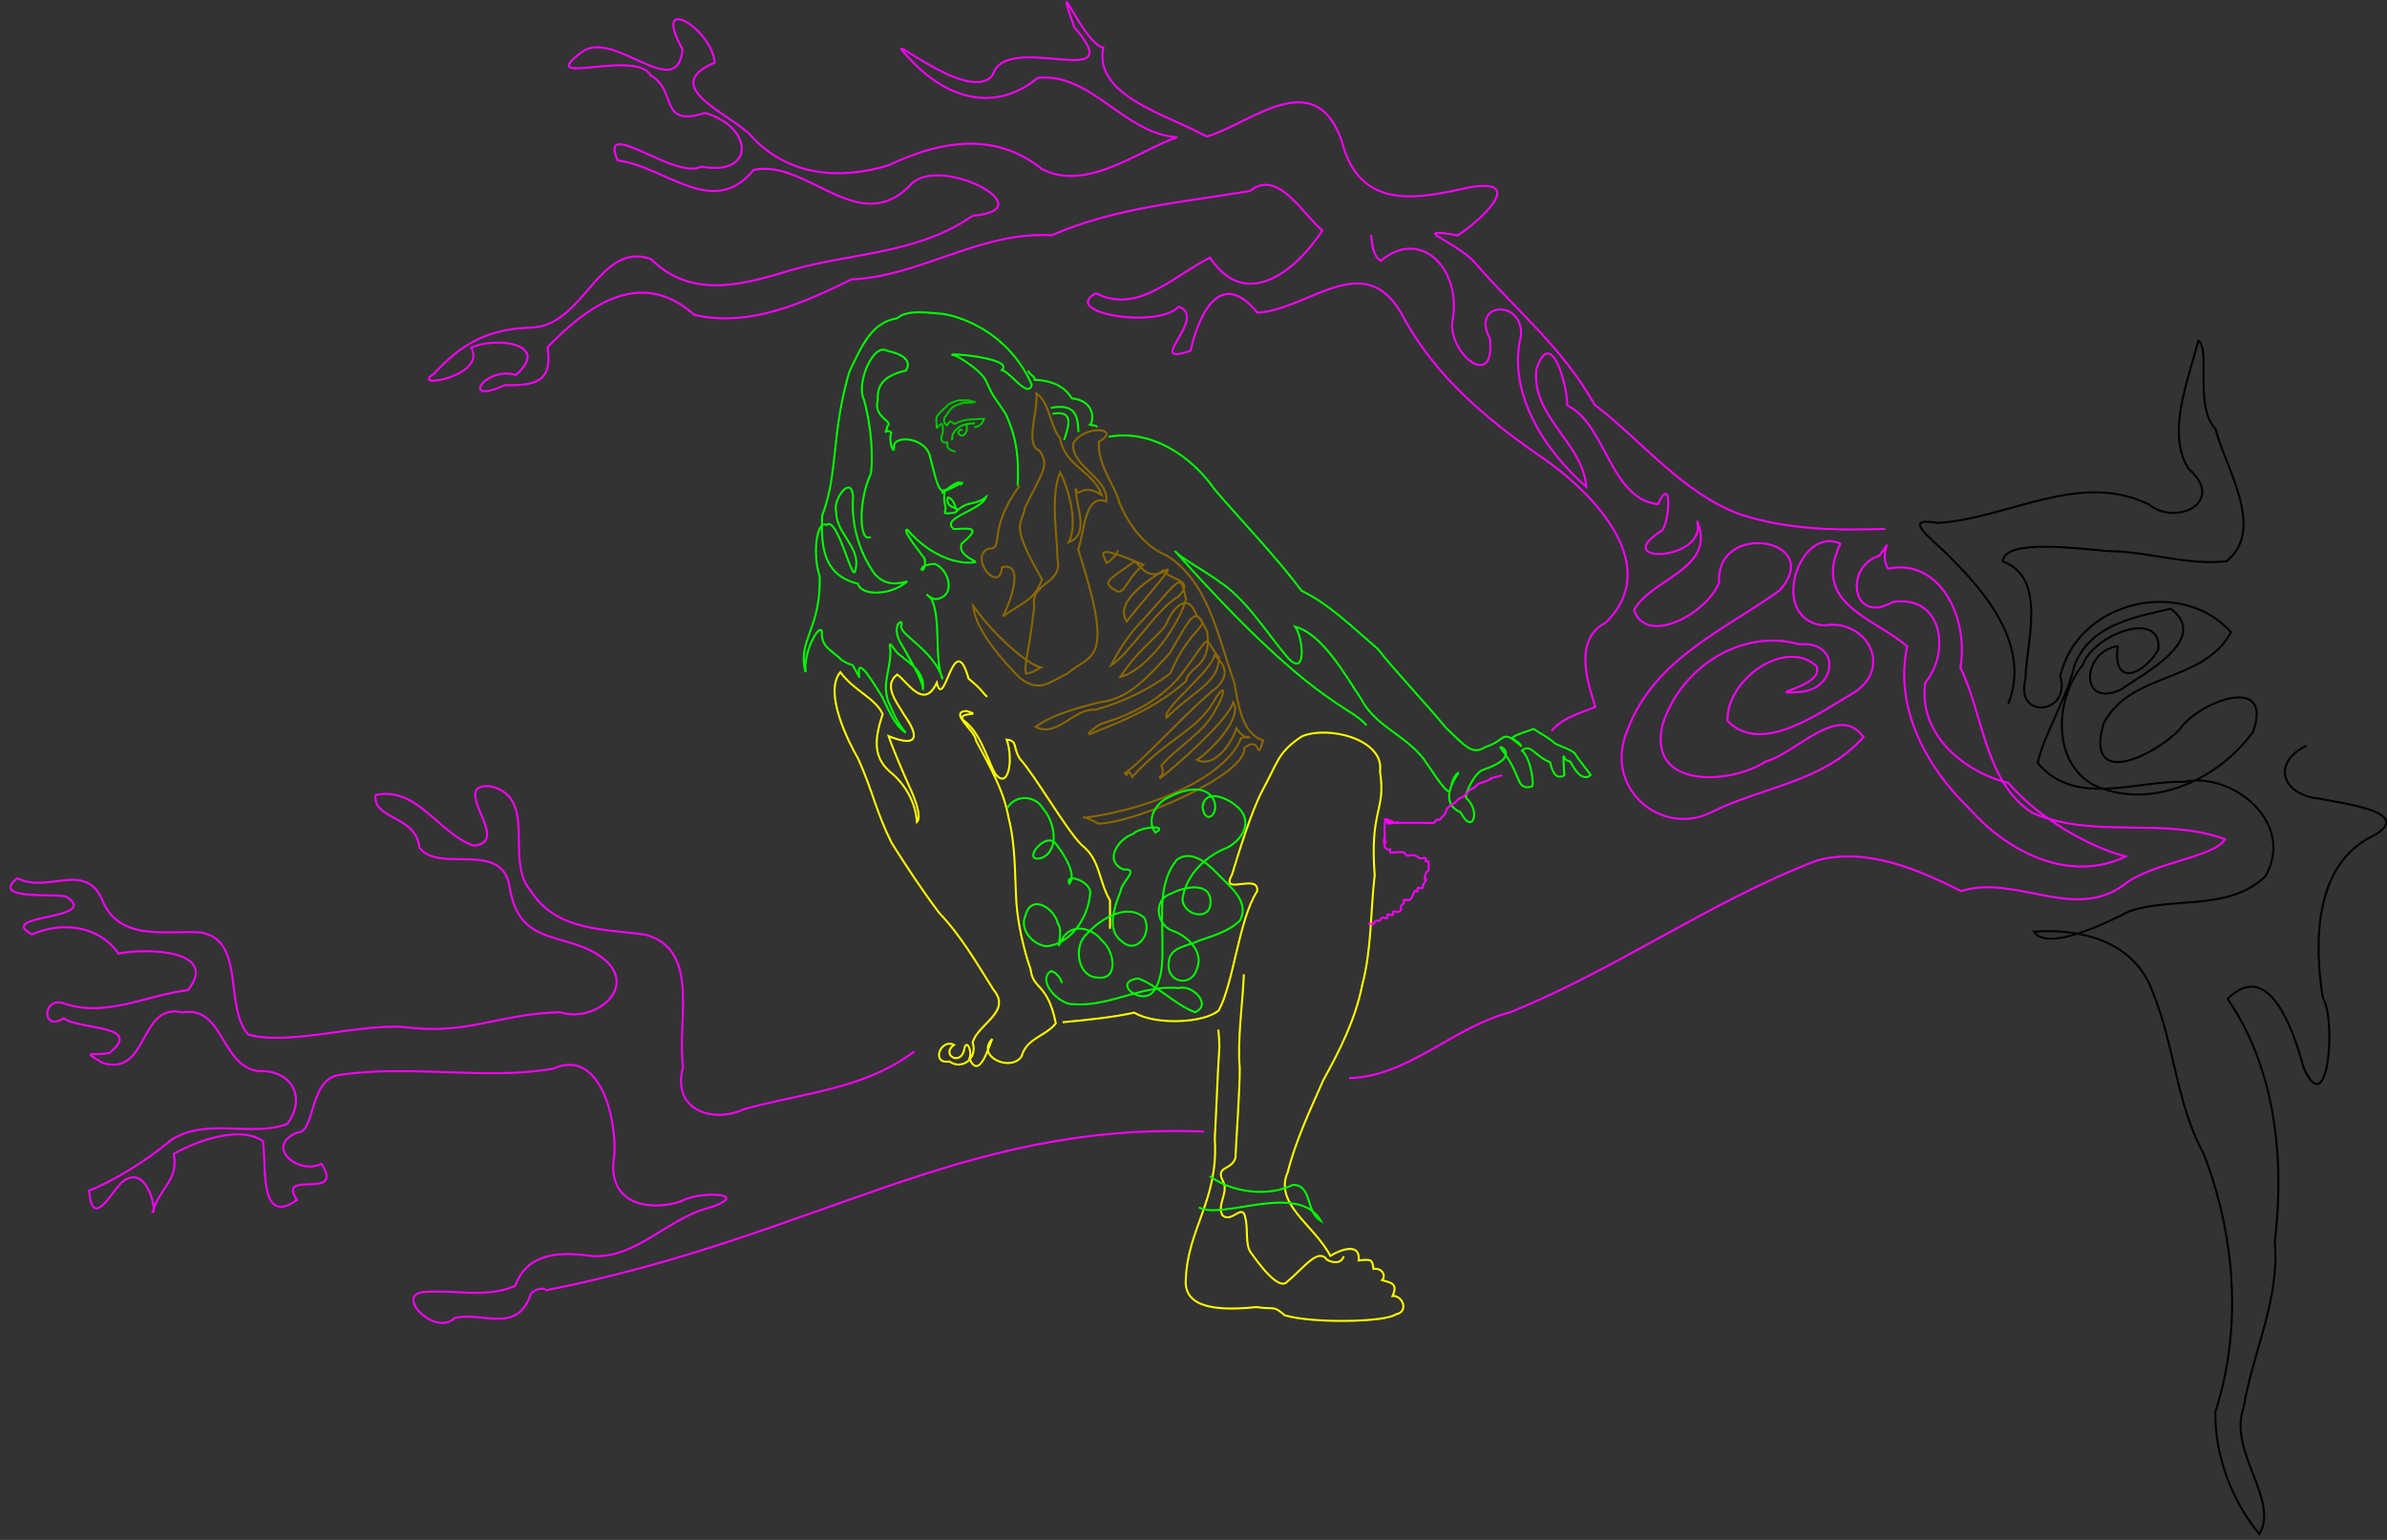 <?xml version="1.0" encoding="UTF-8" standalone="no"?>
<!-- Created with Inkscape (http://www.inkscape.org/) -->

<svg
   xmlns:dc="http://purl.org/dc/elements/1.1/"
   xmlns:cc="http://creativecommons.org/ns#"
   xmlns:rdf="http://www.w3.org/1999/02/22-rdf-syntax-ns#"
   xmlns:svg="http://www.w3.org/2000/svg"
   xmlns="http://www.w3.org/2000/svg"
   version="1.1"
   width="775"
   height="500"
   id="svg2">
  <rect width="100%" height="100%" fill="#333333" stroke="none"/>
  <defs
     id="defs4" />
  <g
     transform="translate(0,-552.362)"
     id="layer1">
    <path
       d="m 282.686,726.629 c -3.611,2.537 -4.315,-11.164 0.105,-20.554 0.66,-5.323 0.204,-15.217 -2.309,-23.991 -2.599,-5.299 3.128,-18.618 7.571,-15.814 4.093,0.87 8.312,2.724 6.103,6.402 -7.902,1.825 -9.418,5.344 -9.159,9.686 -1.617,5.41 5.231,6.871 3.19,8.268 -1.202,3.975 -0.587,0.457 1.191,2.213 -1.081,2.852 1.133,8.3 0.876,4.102 0.747,-3.356 10.067,-2.325 11.608,3.292 1.858,6.87 2.891,13.051 5.027,11.062 -3.808,4.004 4.578,-4.43 5.241,-1.744 1.3,-1.389 -1.566,0.745 -5.414,2.25 -0.547,4.737 0.634,4.444 0.232,6.324 -0.78,1.322 0.854,0.92 3.01,0.691 3.397,-2.022 -3.23,-0.597 -2.259,-4.895 1.97,0.157 2.478,3.378 2.971,4.299 3.804,-3.501 5.913,-1.585 9.472,-4.48 -1.449,4.361 -14.873,6.691 -10.547,10.355 2.726,0.293 10.751,-1.784 2.639,4.764 -1.818,4.686 8.11,6.215 2.886,6.164 -4.032,0.291 -12.743,-1.648 -20.506,-10.644 -2.273,-0.366 5.108,8.426 5.678,9.574 0.465,6.665 -4.374,1.901 3.179,1.504 4.681,1.772 7.034,10.441 0.647,11.41 -2.186,0.233 -4.741,-3.158 -1.783,-0.116 3.363,5.959 0.863,20.027 3.732,26.143 -2.872,-9.728 -15.071,-14.865 -13.31,-17.653 0.324,-2.25 -3.069,-0.107 -0.849,4.95 2.71,4.867 8.276,13.87 7.709,16.244 0.912,-5.584 -3.842,-8.439 -7.32,-11.289 -2.357,-1.465 -3.954,-6.592 -3.187,-1.175 -0.091,6.364 -2.715,9.908 -0.745,16.088 1.152,2.276 2.138,5.929 5.712,10.241 -3.835,-2.6 -5.565,-7.577 -7.677,-11.705 -1.897,-2.995 -8.84,-15.061 -7.345,-6.243 -3.697,-6.591 -0.779,-2.499 -5.652,-5.596 -4.143,-3.923 -6.646,-4.103 -6.589,-9.467 -0.796,-2.375 -5.933,6.237 -5.253,13.333 -2.79,-10.513 5.04,-13.838 4.578,-31.16 -2.376,-6.768 -1.037,-18.345 2.162,-16.654 3.717,-3.379 8.858,20.894 9.481,14.314 1.821,-6.917 -6.414,-11.644 -6.263,-18.473 -1.366,-3.744 4.835,-12.52 5.45,-5.13 -0.576,8.741 1.604,17.333 6.803,24.938 2.811,3.317 6.088,4.056 10.796,2.683 -5.175,4.574 -14.845,4.894 -16.021,0.761 -11.383,-2.824 -12,-12.189 -11.614,-22.13 5.279,-13.542 2.839,-26.283 8.824,-46.692 4.177,-8.648 7.149,-15.955 15.566,-17.395 3.292,-3.049 11.13,-1.586 13.963,-1.492 4.012,0.297 21.487,4.529 29.703,23.079 -1.244,5.186 -8.206,-6.005 -10.021,-4.487 5.968,-4.403 -21.927,-6.246 -14.659,-4.926 1.982,0.986 9.181,5.329 10.286,9.196 2.014,4.622 2.817,4.758 6.089,9.992 3.512,8.033 4.163,14.131 3.724,23.052"
       id="path3022"
       style="fill:none;stroke:#00ff00;stroke-width:0.648px;stroke-linecap:butt;stroke-linejoin:miter;stroke-opacity:1" />
    <path
       d="m 331.046,710.096 c -10.779,14.463 -4.72,20.702 -10.119,20.425 -6.645,2.721 3.641,15.163 4.406,5.985 7.906,-1.724 2.099,12.665 0.266,16.014 6.706,-4.864 10.131,-5.032 12.722,-12.066 -10.934,-18.862 -6.335,-17.537 -5.598,-23.149 5.582,-11.596 8.268,-13.798 4.731,-18.633 -4.778,-2.027 -0.492,-11.917 -0.957,-18.539 4.382,2.913 4.275,10.368 7.69,14.539 1.578,9.176 10.677,10.51 13.504,18.371 -7.125,-4.287 -7.257,1.71 -8.443,-2.109 -0.017,5.614 4.78,14.9 -2.302,17.513 2.775,-4.852 0.941,-15.263 -2.699,-22.737 -3.373,7.528 -0.936,20.725 -0.919,28.267 1.98,7.935 -8.93,7.426 -7.524,15.242 -2.084,17.443 -3.213,17.891 -2.73,21.864 2.369,-0.196 3.334,-1.345 4.771,-1.996 -5.153,-1.454 -16.034,-11.602 -21.87,-20.016 0.702,8.143 10.229,18.402 15.069,23.362 6.612,5.182 9.744,1.263 15.501,-1.361 7.609,-6.738 15.732,-2.586 3.502,-40.334 2.028,-5.125 2.011,-18.401 9.137,-15.519 0.988,-7.593 -11.441,-11.275 -10.729,-18.81 3.388,-6.338 16.145,-5.067 8.31,-0.602 -0.304,8.117 5.08,13.62 6.743,19.992 3.178,7.263 8.133,13.998 15.241,16.925 13.402,8.261 16.467,25.598 21.952,41.175 1.42,7.27 2.419,16.634 9.427,18.895 -2.52,8 -0.367,-2.086 -6.143,2.404 0.964,8.38 -34.318,24.126 -47.314,24.607 -4.978,-2.752 -5.862,-1.965 -4.002,-1.983 24.186,-3.41 45.849,-14.257 50.256,-25.761 4.974,-1.736 2.151,2.237 -1.499,-3.212 -1.311,4.66 -7.25,13.149 -12.774,10.215 3.641,-2.186 15.192,-13.563 11.725,-18.714 -1.258,5.689 -19.873,21.871 -23.672,24.647 -0.607,-1.048 1.765,-0.253 0.39,-4.046 5.23,-6.269 14.266,-10.827 17.807,-18.668 1.826,-2.673 3.934,-9.208 -0.063,-3.486 -5.61,10.757 -15.712,13.055 -27.258,25.824 -1.665,-3.856 -1.141,0.914 -2.341,-1.231 4.903,-3.003 21.094,-21.02 30.023,-28.001 4.488,-4.56 1.596,-7.9 -0.945,-10.258 -1.276,5.642 -17.092,17.202 -15.571,20.266 9.354,-9.229 16.813,-11.138 17.059,-19.557 -5.693,-6.533 -1.303,-9.115 -12.558,5.93 -6.585,7.839 -15.661,12.566 -24.954,15.343 -2.487,0.764 -7.725,5.349 -2.753,2.895 9.866,-3.861 20.375,-8.36 29.524,-16.442 0.8,-5.049 8.481,-4.466 6.887,-16.091 -3.967,-8.099 -4.198,-6.785 -12.027,6.796 -6.675,7.254 -13.371,15.309 -23.096,16.13 -6.787,1.919 -14.822,3.678 -20.584,8.023 7.207,3.455 12.333,-6.161 19.409,-5.599 8.564,-2.412 17.122,-6.382 24.306,-11.792 6.907,-16.172 13.744,-14.966 8.551,-18.813 -2.877,-7.996 -7.499,-2.378 -9.427,1.781 -1.393,4.201 -8.295,7.412 -15.362,18.179 9.293,-2.54 19.324,-17.473 21.337,-25.27 -1.954,-8.403 -0.996,-7.717 -13.771,6.553 -3.206,3.108 -6.747,7.595 -10.58,14.941 5.969,-3.651 15.457,-18.963 21.751,-22.244 5.765,-5.753 -2.099,-5.062 -4.788,-8.601 -3.16,2.293 -16.309,9.849 -11.851,16.571 4.884,-6.412 17.903,-20.583 11.752,-15.949 -5.189,1.932 -6.457,-1.202 -9.203,-3.499 -8.429,5.991 -11.29,6.805 -5.44,9.78 2.543,0.145 2.556,-3.603 8.283,-8.771 -16.053,-6.678 -13.296,-3.969 -11.929,-0.51 0.744,-0.192 4.125,-3.497 3.51,-4.118"
       id="path4534"
       style="fill:none;stroke:#8b6700;stroke-width:0.648px;stroke-linecap:butt;stroke-linejoin:miter;stroke-opacity:1" />
    <path
       d="m 309.083,695.323 c 0.135,-0.607 -0.009,-1.417 0.303,-1.955 1.792,-3.44 5.254,-3.555 7.195,-3.538 -0.479,0.012 -2.525,0.021 -2.789,0.46 0.621,2.445 -1.055,4.414 -2.431,3.045 -0.286,-0.314 -0.226,-0.901 0.112,-1.144 0.139,-0.407 0.785,-0.397 0.89,0.033"
       id="path4547"
       style="fill:none;stroke:#00c900;stroke-width:0.648px;stroke-linecap:butt;stroke-linejoin:miter;stroke-opacity:1" />
    <path
       d="m 310.233,699.02 c -4.167,-1.016 -1.984,-3.057 -2.785,-3.044 -2.897,0.566 -1.474,-2.489 -1.374,-3.113 0.022,-0.882 0.267,-2.575 -0.436,-2.932 -0.528,0.339 -1.598,1.869 -1.519,1.145 -0.284,-3.597 0.006,-3.331 0.396,-3.925 1.175,-1.562 1.99,-1.899 3.296,-3.335 0.789,-0.649 3.165,-1.567 4.09,-1.48 1.032,0.015 2.069,-0.055 3.096,0.086 0.541,-0.455 -0.776,0.308 1.685,0.425 -0.822,0.283 -3.032,0.296 -3.877,0.314 -1.698,0.499 -3.347,1.007 -4.077,1.988 -1.05,1.155 -0.923,1.442 -1.937,2.631 -0.573,0.883 -0.279,2.332 0.707,2.698 1.49,-2.76 1.87,0.069 2.571,-0.546 1.944,-0.944 4.087,-1.53 6.227,-1.391 0.806,-0.022 1.944,-0.255 3.224,-0.172 -0.193,0.658 -1.175,2.742 -3.245,2.641"
       id="path4797"
       style="fill:none;stroke:#00c200;stroke-width:0.648px;stroke-linecap:butt;stroke-linejoin:miter;stroke-opacity:1" />
    <path
       d="m 341.701,686.716 c 6.771,-1.104 5.614,3.09 3.774,8.557"
       id="path4821"
       style="fill:none;stroke:#00ff00;stroke-width:0.648px;stroke-linecap:butt;stroke-linejoin:miter;stroke-opacity:1" />
    <path
       d="m 341.146,684.788 c 8.062,-1.508 8.845,2.703 8.991,7.833"
       id="path4846"
       style="fill:none;stroke:#00ff00;stroke-width:0.648px;stroke-linecap:butt;stroke-linejoin:miter;stroke-opacity:1" />
    <path
       d="m 333.821,672.617 c 0.188,1.433 2.079,1.602 2.162,3.09 6.537,0.254 9.985,2.733 11.999,5.972 8.257,0.985 6.893,8.066 5.932,8.607 0.736,0.374 1.803,-0.085 2.327,0.77"
       id="path4866"
       style="fill:none;stroke:#00ff00;stroke-width:0.648px;stroke-linecap:butt;stroke-linejoin:miter;stroke-opacity:1" />
    <path
       d="m 359.904,694.188 c 13.529,-2.519 26.733,5.883 34.662,17.352 9.083,10.495 20.361,22.343 28.038,32.64 8.793,4.289 15.97,11.324 24.805,18.961 5.218,6.788 17.172,19.413 21.938,25.405 6.313,6.032 8.715,9.181 12.882,6.365 7.15,-2.188 5.012,-6.239 11.785,-0.147 -1.524,-3.276 -7.411,-1.86 3.902,-5.72 2.61,1.769 4.195,2.347 6.803,4.574 0.889,0.76 5.351,2.052 6.56,3.309 1.326,2.227 4.423,5.932 5.17,7.055 -1.023,1.084 -3.564,1.752 -6.495,-4.22 -0.207,-0.422 -1.459,0.137 -2.346,-2.02 0.153,2.973 0.118,4.931 0.305,6.379 -2.988,1.679 -4.042,-1.766 -4.628,-4.235 -4.941,-2.023 -6.344,-6.194 -9.116,-3.855 3.076,3.009 4.015,11.514 3.165,11.715 -5.338,1.4 -3.111,-3.791 -9.987,-12.305 -1.658,-2.053 7.708,2.389 -5.925,6.923 -2.395,0.797 -5.934,7.383 -5.398,9.142 4.768,3.856 2.227,12.449 -1.78,4.639 -6.359,-2.742 -3.277,-9.188 -0.617,-12.927 -5.024,3.244 0.887,13.882 -11.439,-4.517 -6.155,-7.849 -15.723,-10.532 -20.367,-19.592 -4.973,-7.404 -12.439,-20.912 -21.293,-23.258 2.636,3.675 3.828,17.224 -2.661,9.787 -6.842,-8.144 -13.301,-18.806 -22.021,-24.432 -2.97,-2.436 -13.025,-7.95 -14.413,-9.989 45.042,50.691 56.846,50.046 62.251,56.695"
       id="path4885"
       style="fill:none;stroke:#00ff00;stroke-width:0.648px;stroke-linecap:butt;stroke-linejoin:miter;stroke-opacity:1" />
    <path
       d="m 360.385,853.939 c 0,-3.068 0,-6.135 0,-9.203 -3.927,-6.931 -3.041,-13.13 -9.235,-18.053 -5.043,-4.961 -15.257,-22.872 -20.022,-27.938 -2.41,-3.808 -0.59,-5.844 -4.278,-6.23 2.396,6.944 0.308,16.897 -3.914,10.762 -3,-5.988 -4.768,-13.185 -10.277,-17.172 -1.833,-2.829 7.102,-1.109 1.106,-2.904 -5.945,0.385 2.955,6.451 3.134,9.648 4.225,7.98 8.947,15.855 10.564,25.055 2.318,9.037 1.971,18.443 2.54,27.696 0.536,6.874 2.37,15.129 4.611,21.497 0.783,6.821 5.456,4.094 8.186,17.54 -3.144,4.096 -9.559,4.827 -11.096,10.679 -3.446,5.314 -15.046,0.11 -9.531,-5.636 -1.264,2.822 -4.256,13.569 -7.442,6.405 1.093,-2.334 -1.102,-7.213 -1.776,-2.468 -1.43,4.812 -7.466,1.138 -3.221,-1.997 -4.458,-2.186 -7.518,6.41 -1.501,5.393 4.082,2.94 9.288,-0.999 7.559,-6.146 1.668,-6.055 12.872,-9.96 6.763,-17.154 -5.428,-8.606 -10.556,-17.556 -17.526,-24.824 -5.522,-7.287 -10.626,-15.064 -15.531,-22.84 -5.156,-10.398 -6.103,-16.723 -10.846,-27.28 -3.281,-5.654 -11.282,-21.647 -5.821,-28.154 4.61,6.214 11.474,8.449 13.754,13.611 -2.217,6.829 -3.707,13.462 2.338,18.695 5.041,4.096 8.287,9.827 8.788,16.355 1.721,-1.738 -0.966,-8.414 -2.45,-11.473 -1.926,-4.385 -5.227,-11.885 -6.747,-16.413 9.942,3.97 9.833,-0.169 5.017,-6.93 -2.07,-3.753 -7.065,-9.418 -2.217,-13.077 3.396,2.397 8.628,11.728 12.838,2.671 2.472,9.718 5.543,-18.358 10.32,-1.355 4.843,4.011 3.95,4.034 6.04,5.911"
       id="path4895"
       style="fill:none;stroke:#ffff00;stroke-width:0.648px;stroke-linecap:butt;stroke-linejoin:miter;stroke-opacity:1" />
    <path
       d="m 345.002,884.276 c 8.585,-0.796 16.432,-1.626 23.279,-3.11 6.831,4.106 22.64,3.448 27.416,-0.722 4.966,-9.243 6.494,-29.564 12.473,-38.693 0.784,-6.131 -12.188,1.669 -8.227,-5.224 2.385,-7.703 6.237,-20.525 10.006,-27.626 4.834,-8.753 4.77,-12.209 12.759,-17.455 8.662,-3.627 26.842,1.026 25.342,11.361 2.032,12.964 -3.395,12.165 -1.72,33.684 -1.383,12.075 -0.992,24.092 -4.037,35.664 -2.213,11.173 -7.301,21.255 -12.653,30.943 -4.269,9.718 -8.918,19.471 -11.544,29.847 -4.56,10.371 8.577,17.113 13.826,27.201 3.532,-2.197 9.843,-4.322 9.196,1.472 4.325,-0.47 4.39,-0.254 4.809,2.745 2.598,-0.409 4.234,2.016 2.835,3.658 2.922,0.859 5.186,1.093 3.37,5.139 3.22,-0.311 5.452,5.152 1.055,5.958 -3.144,2.496 -26.566,3.062 -36.039,0.321 -3.895,-3.323 -2.764,-1.771 -9.309,-2.68 -12.993,1.379 -23.722,0.177 -22.825,-9.189 0.664,-16.493 10.685,-25.733 9.395,-45.409 0.544,-9.989 0.859,-20.007 1.499,-29.976 -0.032,-1.846 -0.14,-3.693 -0.364,-5.524"
       id="path4903"
       style="fill:none;stroke:#ffff00;stroke-width:0.648px;stroke-linecap:butt;stroke-linejoin:miter;stroke-opacity:1" />
    <path
       d="m 403.857,868.688 c -0.426,10.241 -2.124,20.452 -1.334,30.724 -0.061,8.279 -1.016,20.669 -1.415,28.942 -1.279,4.106 -6.646,2.537 -4.004,7.592 1.937,3.588 -2.198,7.737 -0.157,11.076 3.039,2.609 6.633,-4.366 7.39,0.87 0.967,3.444 -0.198,9.032 2.047,11.524 1.884,2.646 8.81,12.354 11.548,9.093 5.527,-4.547 9.981,-11.129 12.915,-7.121 1.741,1.048 4.626,1.459 5.418,-1.11"
       id="path4917"
       style="fill:none;stroke:#ffff00;stroke-width:0.648px;stroke-linecap:butt;stroke-linejoin:miter;stroke-opacity:1" />
    <path
       d="m 612.079,724.075 c -15.963,0.544 -31.898,0.304 -47.261,-4.758 -18.497,-6.849 -31.581,-23.663 -47.122,-35.565 -10.22,-18.431 -25.63,-30.759 -39.016,-46.316 -6.31,-6.818 -21.767,-11.448 -5.422,-8.649 7.107,-4.517 22.635,-18.707 4.113,-15.645 -16.002,3.459 -35.807,8.504 -41.775,-15.117 -8.777,-24.989 -29.868,-5.269 -43.841,-1.325 -12.623,-7.151 -36.726,-13.037 -33.544,-28.917 -6.391,-0.977 -16.772,-27.755 -9.457,-6.647 19.036,21.948 -22.16,0.837 -26.447,15.593 -8.306,10.916 -42.961,-21.423 -24.286,-2.584 11.59,11.004 26.15,14.044 38.921,3.508 17.248,-1.882 27.972,18.136 45.263,19.278 -11.816,3.865 -29.293,17.99 -43.926,10.312 -15.469,-12.471 -33.537,-8.98 -49.727,-1.229 -15.572,4.723 -32.294,3.765 -44.45,-9.286 -5.798,-6.913 -30.93,-16.053 -12.062,-24.015 -0.807,-10.919 -20.843,-23.219 -10.423,-4.269 -1.737,17.721 -22.346,-6.88 -32.661,0.793 -15.864,11.828 17.376,-1.166 22.244,7.565 8.894,4.885 2.446,17.093 17.722,12.224 15.758,4.574 16.442,20.763 -1.276,17.414 -8.249,4.623 -33.483,-16.704 -27.109,-1.989 15.815,2.011 30.972,19.291 44.181,3.048 17.248,-3.563 33.837,21.946 50.541,5.294 8.627,-11.108 44.972,7.661 20.544,9.61 -17.734,12.378 -38.754,12.001 -58.303,17.471 -15.985,4.866 -32.808,9.884 -46.2,-3.439 -17.06,-5.872 -21.647,22.179 -39.206,22.3 -13.917,0.537 -22.25,5.29 -31.231,15.003 -8.298,5.203 17.407,0.846 12.151,-8.472 7.178,-3.575 26.357,-1.682 14.468,8.859 -10.018,-3.027 -18.388,10.039 -3.569,3.299 9.015,0.069 15.725,-0.415 13.858,-12.319 13.353,-13.814 30.352,-25.95 47.689,-10.499 17.599,4.071 35.177,-3.711 50.979,-11.514 22.355,-0.983 42.139,-15.778 64.997,-14.322 20.668,-9.056 42.766,-10.722 64.4,-14.395 9.065,-7.403 17.232,7.696 23.502,12.81 -8.655,13.382 -25.017,26.3 -36.475,8.815 -12.793,6.539 -23.409,18.34 -37.058,11.596 -11.744,6.302 19.869,11.726 26.929,4.326 9.698,3.684 -11.754,19.779 3.81,14.308 3.107,-13.549 10.381,-26.356 21.696,-12.324 17.285,-1.122 35.584,-22.135 47.791,2.152 10.439,18.758 26.522,32.271 43.281,43.916 15.609,10.3 41.806,35.066 22.049,54.537 -11.187,5.713 -5.227,21.076 -3.402,27.411 -4.938,1.941 -10.483,3.404 -14.207,7.713"
       id="path4930"
       style="fill:none;stroke:#ff00ff;stroke-width:0.648px;stroke-linecap:butt;stroke-linejoin:miter;stroke-opacity:1" />
    <path
       d="m 487.767,804.094 c -7.719,2.095 -0.549,-0.147 -5.328,1.928 -0.869,0.377 -1.827,0.51 -2.664,0.964 -0.374,0.203 -0.54,0.712 -0.888,0.964 -0.551,0.399 -1.246,0.533 -1.776,0.964 -0.67,0.545 -1.106,1.383 -1.776,1.928 -0.529,0.431 -1.225,0.565 -1.776,0.964 -0.348,0.252 -0.553,0.691 -0.888,0.964 -0.854,0.695 -1.909,1.109 -2.664,1.928 -0.468,0.508 -0.521,1.33 -0.888,1.928 -0.232,0.378 -0.592,0.643 -0.888,0.964 -0.296,0.321 -0.514,0.761 -0.888,0.964 -0.265,0.144 -0.623,-0.144 -0.888,0 -0.374,0.203 -0.514,0.761 -0.888,0.964 -0.27,0.147 -2.939,0 -3.552,0 -2.368,0 -4.736,0 -7.104,0 -0.296,0 -0.592,0 -0.888,0 -0.296,0 -0.888,0.321 -0.888,0 0,-0.321 1.184,0 0.888,0 -0.592,0 -1.184,0 -1.776,0 -0.592,0 -1.776,0.643 -1.776,0 0,-0.643 1.776,0.643 1.776,0 0,-0.719 -1.148,-0.737 -1.776,-0.964 -0.281,-0.102 -0.888,0.321 -0.888,0 0,-0.321 0.888,-0.321 0.888,0 0,0.454 -0.701,0.558 -0.888,0.964 -0.1,0.216 0,3.627 0,3.856 0,0.321 0,0.643 0,0.964 0,0.643 0.592,1.928 0,1.928 -0.592,0 0,-2.571 0,-1.928 0,1.601 -0.628,3.033 0.888,3.856 0.265,0.144 0.679,-0.227 0.888,0 0.209,0.227 -0.209,0.737 0,0.964 0.209,0.227 0.592,0 0.888,0 1.184,0 2.403,-0.312 3.552,0 0.406,0.11 0.514,0.761 0.888,0.964 0.265,0.144 0.592,0 0.888,0 0.592,0 1.202,-0.156 1.776,0 0.642,0.174 1.148,0.737 1.776,0.964 0.562,0.203 1.357,-0.454 1.776,0 0.209,0.227 -0.209,0.737 0,0.964 0.209,0.227 0.679,-0.227 0.888,0 0.125,0.136 0.091,2.695 0,2.892 -0.187,0.406 -0.756,0.533 -0.888,0.964 -1.281,4.174 1.697,-0.354 -0.888,3.856 0.089,1.91 -1.308,0.456 -1.776,0.964 -0.209,0.227 0.209,0.737 0,0.964 -0.209,0.227 -0.679,-0.227 -0.888,0 -0.544,0.591 -0.756,2.523 -1.776,2.892 -0.562,0.203 -1.246,-0.287 -1.776,0 -0.265,0.144 0.132,0.677 0,0.964 -0.187,0.406 -0.701,0.558 -0.888,0.964 -0.612,1.33 1.075,0.862 -0.888,1.928 -0.529,0.287 -1.357,-0.454 -1.776,0 -0.209,0.227 0.209,0.737 0,0.964 -0.419,0.454 -1.357,-0.455 -1.776,0 -0.209,0.227 0.209,0.737 0,0.964 -0.419,0.454 -1.246,-0.287 -1.776,0 -0.374,0.203 -0.514,0.761 -0.888,0.964 -0.265,0.144 -0.623,-0.144 -0.888,0 -2.613,1.419 1.378,0.964 -2.664,0.964"
       id="path4935"
       style="fill:none;stroke:#ff00ff;stroke-width:0.648px;stroke-linecap:butt;stroke-linejoin:miter;stroke-opacity:1" />
    <path
       d="m 296.86,893.755 c -16.18,12.345 -36.652,13.51 -55.254,18.749 -10.31,4.762 -23.676,0.306 -19.816,-13.774 -2.176,-14.309 5.927,-38.019 -12.257,-42.878 -12.861,-1.865 -28.719,-1.015 -37.066,-14.024 -8.944,-10.016 2.486,-30.105 -13.01,-34.144 -14.508,-1.288 7.454,18.344 -5.719,19.248 -11.485,-4.032 -18.254,-19.346 -31.813,-16.426 -0.942,8.052 13.296,6.619 14.205,17.018 6.207,8.709 27.16,-2.74 29.384,13.085 3.027,18.893 17.206,14.386 28.678,21.766 14.69,9.583 -0.688,22.481 -12.348,18.65 -19.981,0.527 -29.844,7.362 -49.693,4.918 -14.518,-1.587 -38.042,6.102 -51.536,2.359 -8.09,-9.25 -0.661,-30.695 -15.505,-33.184 -11.263,-0.783 -26.681,3.259 -32.113,-11.039 -5.669,-11.983 -17.572,-1.509 -27.37,-6.572 -8.884,7.118 11.314,4.906 15.829,5.938 11.916,7.728 -23.426,5.663 -11.075,12.306 9.948,-4.325 21.796,-2.816 28.074,6.25 8.483,-1.867 33.021,-1.364 22.585,11.844 -13.487,1.627 -27.111,9.178 -40.678,4.187 -6.786,-1.815 -6.667,9.513 0.301,4.976 5.429,3.846 26.099,2.07 14.936,11.212 -5.831,1.204 -9.343,-1.03 -2.276,3.271 15.123,4.559 11.616,-19.773 25.98,-16.403 13.467,-2.255 12.256,17.632 24.806,19.097 9.752,-0.615 15.839,7.83 9.213,17.094 -11.698,4.482 -26.372,-2.323 -37.958,5.381 -7.975,6.79 -19.212,13.528 -26.423,16.272 0.965,12.64 6.771,1.236 10.464,-2.535 8.445,-7.418 11.828,10.631 10.115,9.509 2.554,-8.357 8.493,-10.166 6.884,-18.868 7.865,-4.486 21.644,-9.254 28.957,-4.175 1.253,7.653 -1.51,28.002 11.068,19.135 -6.913,-10.229 15.79,0.518 7.942,-11.772 -7.111,3.842 -18.887,-5.458 -7.866,-10.167 5.986,0.326 3.638,-17.458 13.796,-18.68 23.122,-3.451 48.143,1.83 69.332,-2.044 15.165,-6.775 20.67,16.153 19.8,28.348 -2.674,15.684 11.342,18.264 21.856,14.686 5.434,-3.343 23.243,-2.689 9.318,2.042 -14.282,3.443 -25.079,18.016 -40.304,15.542 -9.54,-1.119 -19.194,-0.436 -22.996,9.869 -9.154,4.195 -19.459,1.241 -29.158,2.024 -10.653,0.364 2.957,14.826 9.526,8.435 9.175,-2.157 20.265,5.5 24.697,-7.855 1.198,-1.322 2.971,-1.86 4.615,-1.544"
       id="path4937"
       style="fill:none;stroke:#ff00ff;stroke-width:0.648px;stroke-linecap:butt;stroke-linejoin:miter;stroke-opacity:1" />
    <path
       d="m 176.988,971.364 c 88.932,-17.538 134.416,-54.804 213.994,-51.579"
       id="path4942"
       style="fill:none;stroke:#ff00ff;stroke-width:0.648px;stroke-linecap:butt;stroke-linejoin:miter;stroke-opacity:1" />
    <path
       d="m 438.043,902.432 c 19.244,-0.538 33.841,-16.615 52.042,-21.307 34.448,-13.816 65.443,-36.288 100.087,-49.458 15.998,-4.108 32.187,2.815 46.535,10.027 17.353,-5.55 36.382,9.844 52.623,-1.842 8.778,-7.4 29.874,-9.102 33.066,-15.032 -20.279,-7.308 -42.738,0.121 -62.624,-8.563 -15.305,-9.961 -15.688,-31.462 -23.272,-47.116 2.813,-16.64 -7.005,-35.663 -23.452,-32.113 -3.415,-5.256 2.601,-11.806 -2.849,-4.222 -11.723,3.623 -8.828,22.705 4.315,15.028 15.719,-2.497 19.124,15.549 10.566,26.232 -2.39,17.112 13.232,29.202 26.94,32.485 10.246,11.831 26.49,20.859 38.126,23.904 -17.772,8.629 -37.793,-0.975 -50.463,-15.257 -13.626,-13.004 -24.889,-32.535 -20.462,-52.937 -10.543,-9.314 -31.144,-13.611 -21.697,-33.358 -13.361,-6.195 -23.735,24.587 -5.391,26.55 13.93,-2.456 23.172,14.099 8.958,22.322 -11.054,6.453 -29.35,19.844 -40.205,8.67 -0.496,-13.518 18.957,-27.045 28.874,-17.789 2.824,6.71 -18.422,9.257 -5.567,8.4 12.343,-0.694 13.661,-16.737 -0.013,-15.492 -18.24,-5.231 -38.504,7.088 -44.451,26.303 -4.751,21.158 22.668,19.015 33.584,11.725 9.715,-2.468 23.553,-19.297 31.725,-7.902 -12.927,14.627 -33.035,16.215 -49.321,24.356 -16.148,8.247 -35.498,-7.714 -27.244,-26.787 8.554,-22.97 31.546,-32.371 49.283,-45.162 15.126,-16.777 -20.728,-22.856 -19.594,-2.663 -3.813,10.105 -23.654,20.865 -27.619,9.009 5.593,-10.339 27.078,-13.463 20.452,-28.941 3.639,13.186 -29.199,14.299 -11.312,3.034 2.565,-3.556 3.164,-18.4 -1.383,-8.445 -15.725,-1.878 -16.651,-25.814 -29.468,-32.111 0.13,-6.362 -5.307,-26.107 -9.998,-11.672 -1.616,15.532 14.922,23.51 16.213,38.108 -13.157,-11.34 -25.883,-30.321 -21.202,-49.154 0.678,-11.864 -16.505,-10.915 -10.071,1.138 1.756,17.82 -14.617,3.779 -12.022,-6.813 2.445,-16.516 -10.846,-29.26 -23.429,-18.541 -2.649,-1.656 -2.813,-5.534 -3.175,-8.419"
       id="path4944"
       style="fill:none;stroke:#ff00ff;stroke-width:0.648px;stroke-linecap:butt;stroke-linejoin:miter;stroke-opacity:1" />
    <path
       d="m 652.037,780.956 c 7.376,-18.557 -7.026,-35.964 -18.848,-47.587 -3.809,-4.448 -17.318,-13.684 -4.115,-11.209 22.833,-1.349 45.955,-17.081 68.586,-6.028 8.899,7.311 25.319,-0.891 12.866,-11.612 -7.246,-11.698 -0.021,-28.716 3.201,-41.545 4.119,2.508 -1.422,21.435 5.595,28.653 3.296,12.879 16.41,32.477 3.621,42.968 -12.706,1.461 -25.476,-3.195 -38.37,-3.295 -9.792,-0.74 -33.694,-4.156 -34.312,3.311 14.507,5.585 7.682,25.828 7.35,38.205 -3.553,13.442 14.997,11.449 11.288,-0.903 5.805,-24.784 39.718,-32.122 55.454,-14.249 -9.083,16.617 -32.798,12.736 -41.438,29.765 -6.096,21.842 17.419,9.756 24.916,1.592 6.097,-8.909 30.653,-18.104 23.614,1.067 -11.644,15.948 -33.837,25.566 -51.735,17.125 -13.599,-7.501 -12.586,-27.932 -3.463,-38.969 3.41,-9.905 25.699,-18.233 24.52,-5.088 -4.296,8.053 -15.062,12.833 -13.179,-0.982 -11.636,1.551 -12.747,20.5 1.057,14.068 7.093,-5.04 29.251,-16.325 16.149,-26.226 -11.329,2.693 -26.218,4.97 -31.27,18.481 -2.539,10.91 -10.236,22.946 -11.923,31.62 12.209,14.574 32.086,5.525 47.681,6.117 15.365,-3.351 36.174,13.153 26.247,30.652 -11.977,11.415 -29.742,6.56 -44.09,11.318 -8.439,4.348 -26.869,13.117 -31.044,6.66 14.87,-1.137 32.783,2.936 38.646,19.9 6.936,16.822 7.565,36.093 16.387,52.104 10.256,26.358 12.695,56.742 3.83,83.969 -0.145,14.322 5.497,29.116 14.321,39.63 6.55,-11.186 -10.234,-26.793 -5.141,-41.078 2.995,-18.064 11.808,-35.059 10.136,-53.878 3.265,-27.049 0.134,-56.421 -15.327,-78.789 13.675,-13.656 21.639,11.14 24.67,22.293 8.117,18.337 10.62,-15.883 6.232,-22.701 -2.882,-18.029 -2.53,-41.819 14.501,-51.596 17.993,-8.595 -8.856,-11.541 -15.838,-13.093 -11.194,-1.034 -15.963,-11.047 -3.992,-17.173"
       id="path4946"
       style="fill:none;stroke:#000000;stroke-width:0.648px;stroke-linecap:butt;stroke-linejoin:miter;stroke-opacity:1" />
    <path
       d="m 327.05,814.699 c 2.675,-4.466 9.074,-4.187 11.663,0.272 3.623,4.098 5.566,13.432 -0.529,15.97 -7.091,1.846 1.546,-9.456 4.785,-4.345 2.484,3.054 6.696,9.795 4.256,12.687 -1.943,-3.806 7.874,-0.64 6.667,3.644 -0.732,7.821 -6.432,15.825 -13.936,16.685 -4.269,-0.211 -9.248,-5.322 -6.959,-10.117 1.914,-7.057 9.413,-2.249 10.491,2.818 2.147,2.434 -1.42,10.87 1.359,4.948 3.052,-5.374 9.844,-3.709 13.02,0.601 3.86,3.076 5.567,12.828 -1.46,11.902 -6.494,-0.075 -8.111,-10.216 -3.51,-14.186 4.368,-4.851 13.079,-10.238 18.637,-5.199 2.718,5.099 -2.531,12.056 -7.293,7.66 -5.097,-3.627 -2.432,-11.184 -0.498,-16.033 0.376,-3.467 6.558,-7.683 1.036,-7.32 -6.646,-2.796 -1.566,-10.051 3.091,-11.525 1.941,-2.273 11.972,-3.226 7.269,-0.423 -3.323,-4.442 0.5,-10.083 4.669,-11.669 4.146,-2.268 12.006,-4.437 14.374,1.36 1.705,4.324 -2.894,8.035 -3.725,2.084 0.576,-7.142 10.515,-2.277 12.901,1.687 3.176,4.996 -1.953,10.542 -6.242,11.952 -6.172,2.774 -12.215,8.719 -13.182,16.136 0.142,5.24 9.011,7.449 9.103,1.057 0.119,-6.974 -8.847,-5.004 -12.563,-2.919 -6.642,2.016 -4.931,11.053 1.068,12.436 4.314,1.86 9.457,6.714 6.993,12.255 -1.853,6.003 -9.888,4.254 -9.082,-2.172 0.177,-5.277 6.356,-5.331 9.778,-7.131 4.63,-1.633 9.653,-2.94 13.363,-6.555 3.453,-6.555 -4.024,-11.524 -7.697,-15.614 -3.238,-3.339 -8.505,-7.513 -12.873,-4.045 -5.613,6.868 -4.759,16.828 -4.61,25.393 -0.032,5.741 0.502,12.362 -2.829,17.183 -3.895,5.081 -13.87,-2.933 -5.063,-4.142 6.638,2.525 11.8,8.436 18.483,10.987 5.765,-2.457 -1.064,-9.155 -5.242,-7.824 -11.744,-1.276 -22.627,6.215 -34.325,5.209 -4.303,0.328 -12.045,-7.528 -7.221,-10.751 1.732,0.463 3.098,2.099 3.592,3.925"
       id="path4957"
       style="fill:none;stroke:#00ff00;stroke-width:0.648px;stroke-linecap:butt;stroke-linejoin:miter;stroke-opacity:1" />
    <path
       d="m 392.758,934.247 c 7.636,5.589 19.341,6.702 27.045,2.815 6.379,0.141 3.92,8.699 9.108,11.758 -7.468,-12.971 -32.219,-0.088 -39.705,-4.45"
       id="path4972"
       style="fill:none;stroke:#00ff00;stroke-width:0.648px;stroke-linecap:butt;stroke-linejoin:miter;stroke-opacity:1" />
  </g>
</svg>
